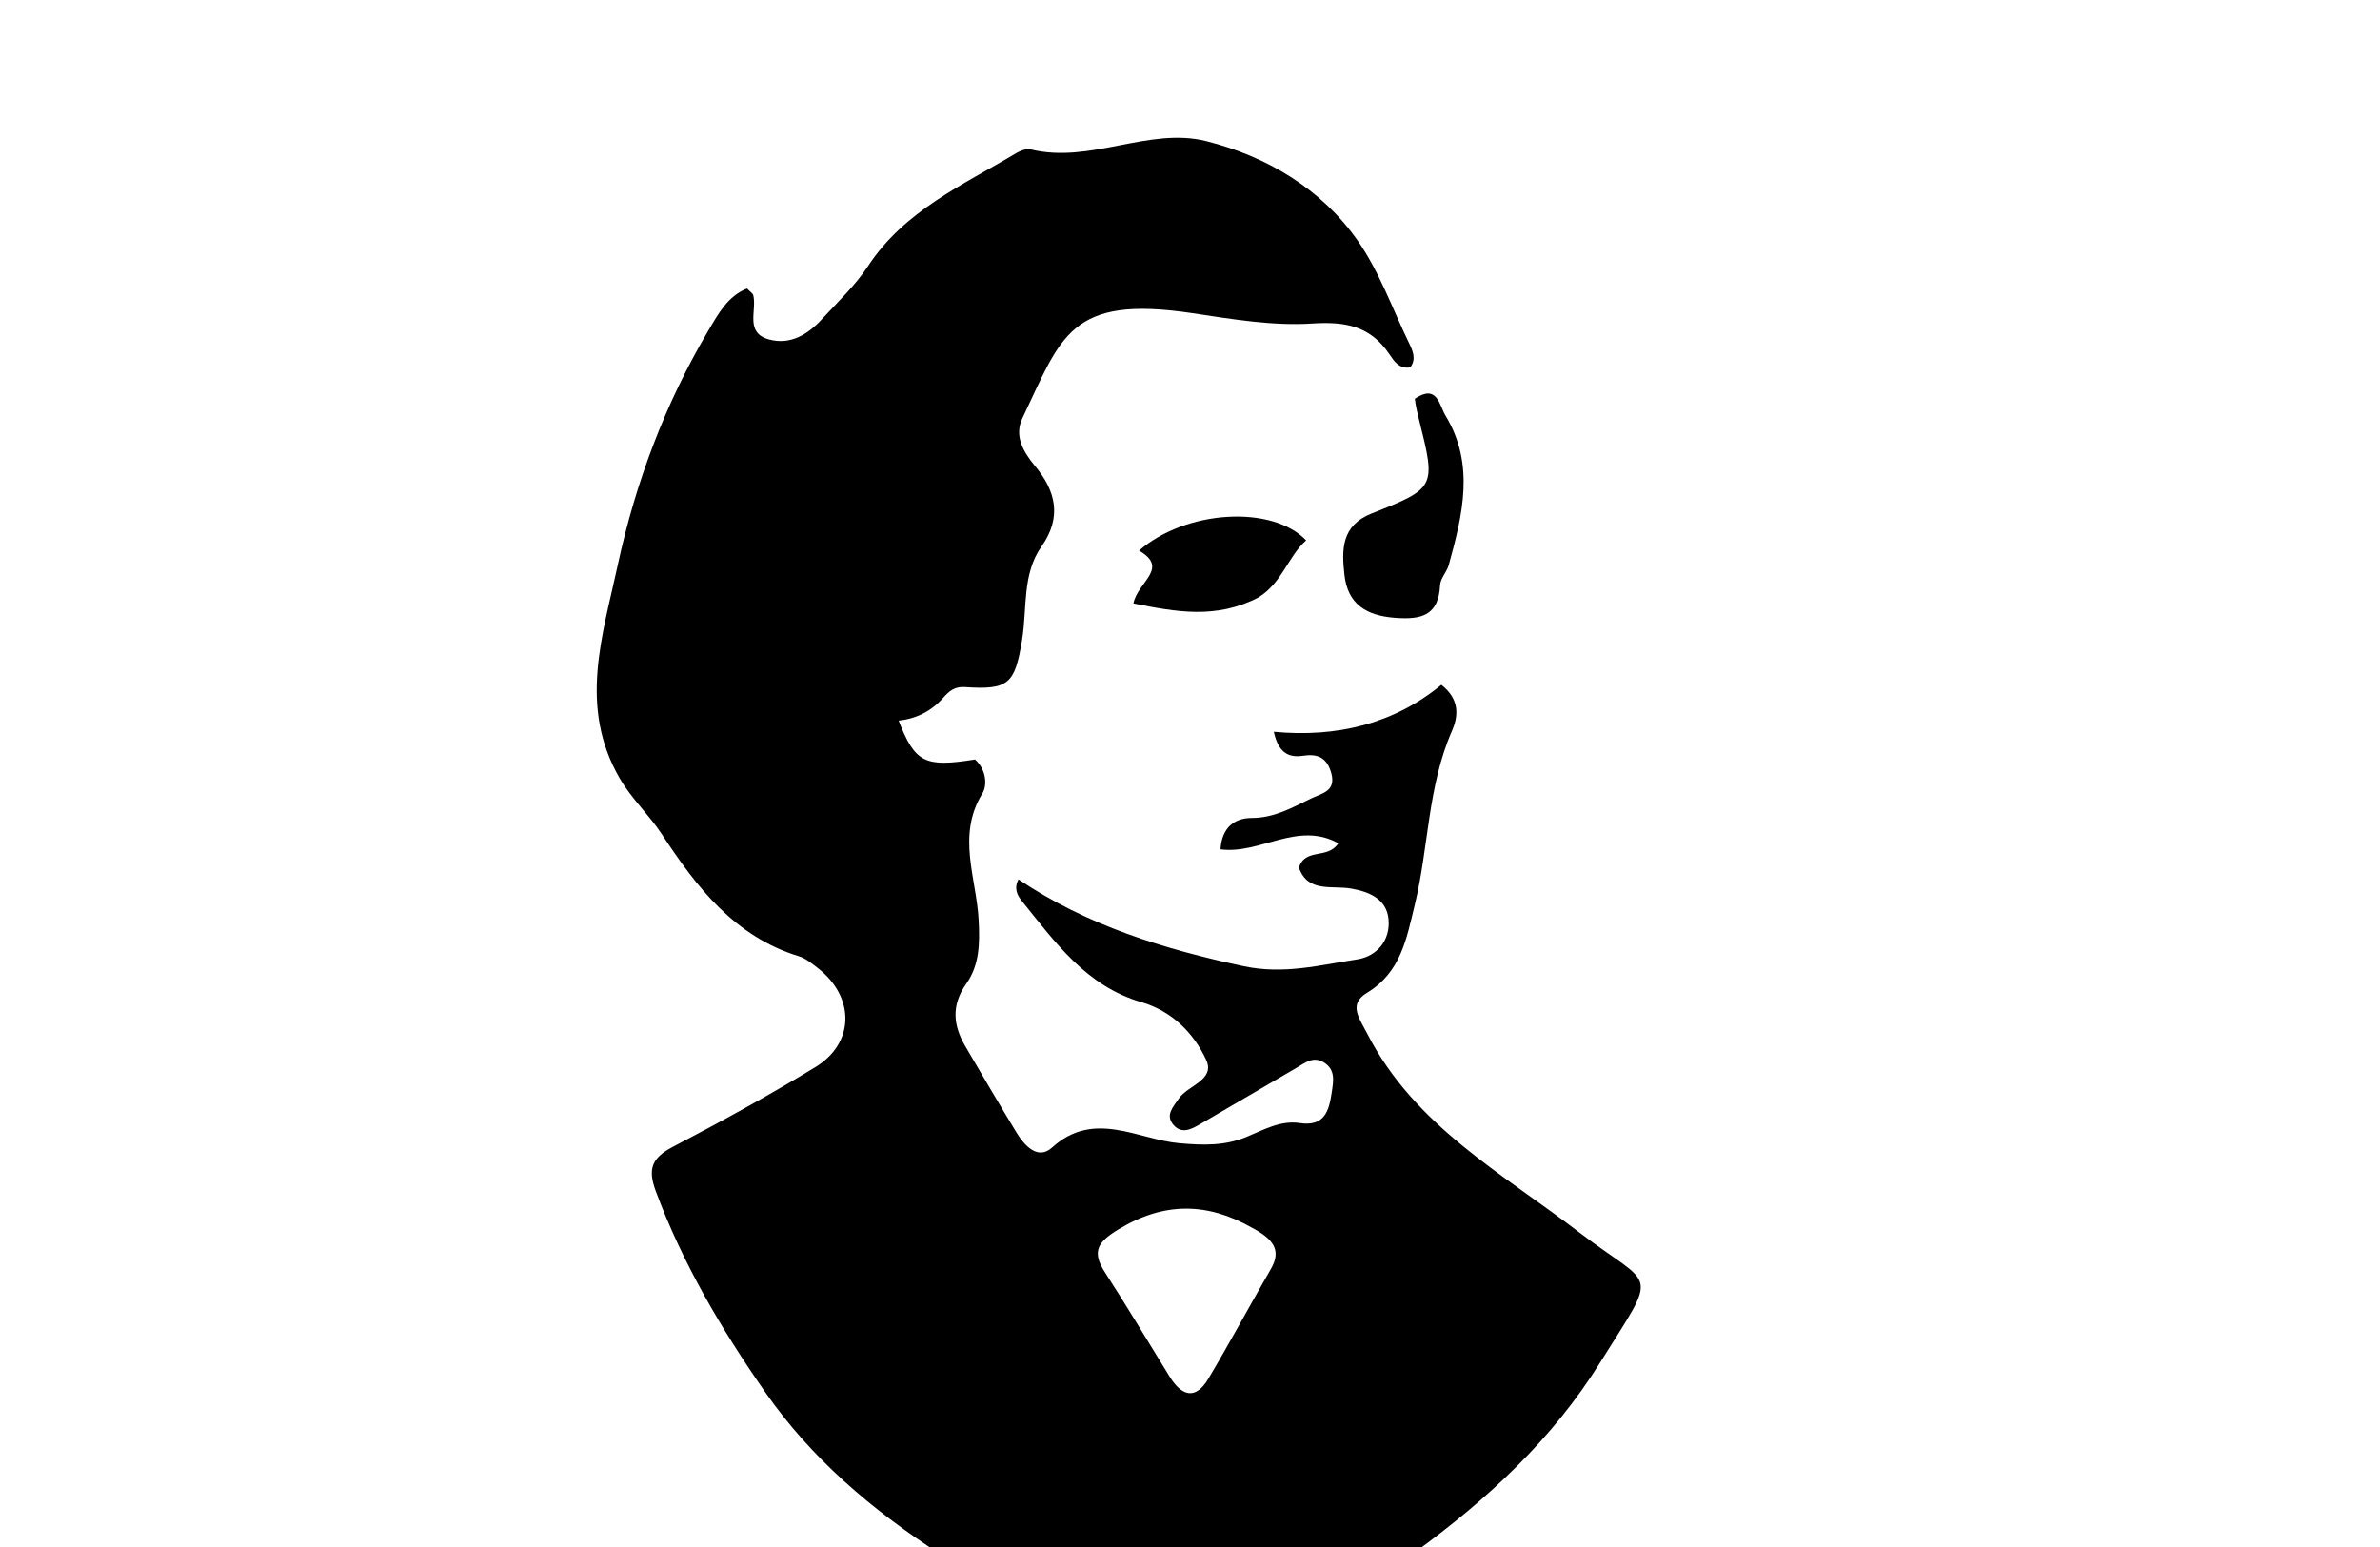 <svg version="1.1" id="Layer_1" xmlns="http://www.w3.org/2000/svg" xmlns:xlink="http://www.w3.org/1999/xlink" x="0px" y="0px"
	 width="100%" viewBox="0 0 320 208" enable-background="new 0 0 320 208" xml:space="preserve">
<path fill="#000000" opacity="1" stroke="none" 
	d="
M126.469,209 
	C117.141,202.959 109.057,196.036 102.899,187.198 
	C97.002,178.734 91.775,169.871 88.156,160.115 
	C87.035,157.094 87.709,155.643 90.471,154.198 
	C96.959,150.807 103.392,147.283 109.64,143.472 
	C114.952,140.231 114.957,134.039 109.947,130.155 
	C109.161,129.546 108.334,128.856 107.413,128.574 
	C98.745,125.914 93.651,119.265 88.98,112.156 
	C87.25,109.522 84.923,107.423 83.301,104.615 
	C77.754,95.013 81.029,85.403 83.062,75.964 
	C85.451,64.872 89.439,54.239 95.264,44.406 
	C96.579,42.187 97.846,39.815 100.438,38.792 
	C100.863,39.237 101.217,39.435 101.282,39.704 
	C101.786,41.772 100.107,44.75 103.402,45.639 
	C106.264,46.411 108.602,44.984 110.497,42.926 
	C112.636,40.602 114.987,38.392 116.707,35.778 
	C121.611,28.322 129.459,24.877 136.684,20.561 
	C137.23,20.235 138.023,19.952 138.594,20.091 
	C146.626,22.053 154.493,17.036 162.206,18.98 
	C170.263,21.011 177.654,25.35 182.563,32.375 
	C185.474,36.543 187.22,41.528 189.467,46.157 
	C189.975,47.205 190.444,48.3 189.61,49.403 
	C188.113,49.628 187.434,48.555 186.807,47.624 
	C184.267,43.852 180.945,43.202 176.448,43.495 
	C171.106,43.843 165.628,42.901 160.272,42.101 
	C143.816,39.643 142.723,45.206 137.462,56.241 
	C136.354,58.563 137.535,60.703 139.145,62.63 
	C141.938,65.975 142.823,69.509 140.044,73.46 
	C137.399,77.218 138.116,81.808 137.424,86.031 
	C136.457,91.931 135.647,92.787 129.749,92.383 
	C128.371,92.288 127.63,92.902 126.814,93.826 
	C125.249,95.601 123.224,96.635 120.828,96.892 
	C123.029,102.555 124.327,103.202 131.098,102.116 
	C132.549,103.399 132.805,105.513 132.08,106.691 
	C128.602,112.341 131.295,118.084 131.583,123.714 
	C131.744,126.864 131.703,129.744 129.918,132.272 
	C127.892,135.143 128.142,137.854 129.782,140.661 
	C132.05,144.544 134.328,148.423 136.665,152.265 
	C137.762,154.068 139.559,156.019 141.461,154.288 
	C147.084,149.174 152.998,153.222 158.559,153.709 
	C161.841,153.996 164.635,154.075 167.59,152.866 
	C169.89,151.925 172.151,150.605 174.754,150.998 
	C178.097,151.503 178.695,149.358 179.059,146.868 
	C179.278,145.37 179.598,143.829 177.986,142.838 
	C176.558,141.961 175.45,142.916 174.319,143.574 
	C170.006,146.084 165.704,148.613 161.393,151.126 
	C160.216,151.812 158.911,152.548 157.782,151.255 
	C156.616,149.919 157.771,148.793 158.492,147.716 
	C159.703,145.906 163.45,145.233 162.164,142.482 
	C160.476,138.869 157.564,135.94 153.454,134.742 
	C146.069,132.591 141.869,126.687 137.383,121.133 
	C136.789,120.398 136.292,119.45 136.94,118.237 
	C146.163,124.439 156.456,127.613 167.227,129.911 
	C172.608,131.06 177.464,129.754 182.482,128.993 
	C185.12,128.593 186.967,126.435 186.692,123.587 
	C186.428,120.857 184.085,119.9 181.674,119.474 
	C179.084,119.017 175.862,120.073 174.642,116.663 
	C175.514,113.933 178.504,115.604 179.944,113.38 
	C174.468,110.343 169.426,114.906 164.1,114.197 
	C164.279,111.27 165.977,109.982 168.296,109.982 
	C171.32,109.981 173.732,108.596 176.267,107.367 
	C177.709,106.669 179.659,106.411 179.003,103.985 
	C178.48,102.053 177.372,101.298 175.316,101.606 
	C173.618,101.86 171.956,101.591 171.27,98.392 
	C179.723,99.189 187.403,97.332 193.797,92.077 
	C196.352,94.08 196.049,96.386 195.214,98.293 
	C191.946,105.754 192.103,113.905 190.226,121.638 
	C189.12,126.191 188.359,130.729 183.784,133.499 
	C181.229,135.045 182.779,136.926 183.848,139.012 
	C190.17,151.345 201.977,157.761 212.329,165.694 
	C222.472,173.467 223.178,170.334 215.08,183.297 
	C208.735,193.455 200.101,201.523 190.199,208.734 
	C168.979,209 147.958,209 126.469,209 
M168.318,165.066 
	C162.314,161.653 156.502,161.59 150.423,165.268 
	C147.672,166.933 146.705,168.194 148.557,171.057 
	C151.542,175.67 154.355,180.394 157.245,185.068 
	C158.856,187.674 160.71,188.33 162.484,185.345 
	C165.372,180.484 168.053,175.502 170.882,170.605 
	C172.363,168.042 171.134,166.562 168.318,165.066 
z"/>
<path fill="#000000" opacity="1" stroke="none" 
	d="
M190.227,53.612 
	C193.254,51.572 193.505,54.479 194.355,55.879 
	C198.339,62.444 196.649,69.222 194.794,75.953 
	C194.534,76.898 193.674,77.748 193.626,78.67 
	C193.413,82.752 191.163,83.339 187.577,83.069 
	C183.644,82.774 181.195,81.187 180.763,77.287 
	C180.394,73.955 180.305,70.662 184.43,69.034 
	C193.105,65.61 193.068,65.515 190.78,56.367 
	C190.579,55.563 190.378,54.759 190.227,53.612 
z"/>
<path fill="#000000" opacity="1" stroke="none" 
	d="
M169.206,80.328 
	C163.491,83.293 158.113,82.27 152.391,81.131 
	C152.97,78.215 157.272,76.426 153.154,74.03 
	C159.411,68.569 171.033,67.85 175.616,72.655 
	C173.185,74.802 172.44,78.297 169.206,80.328 
z"/>
</svg>